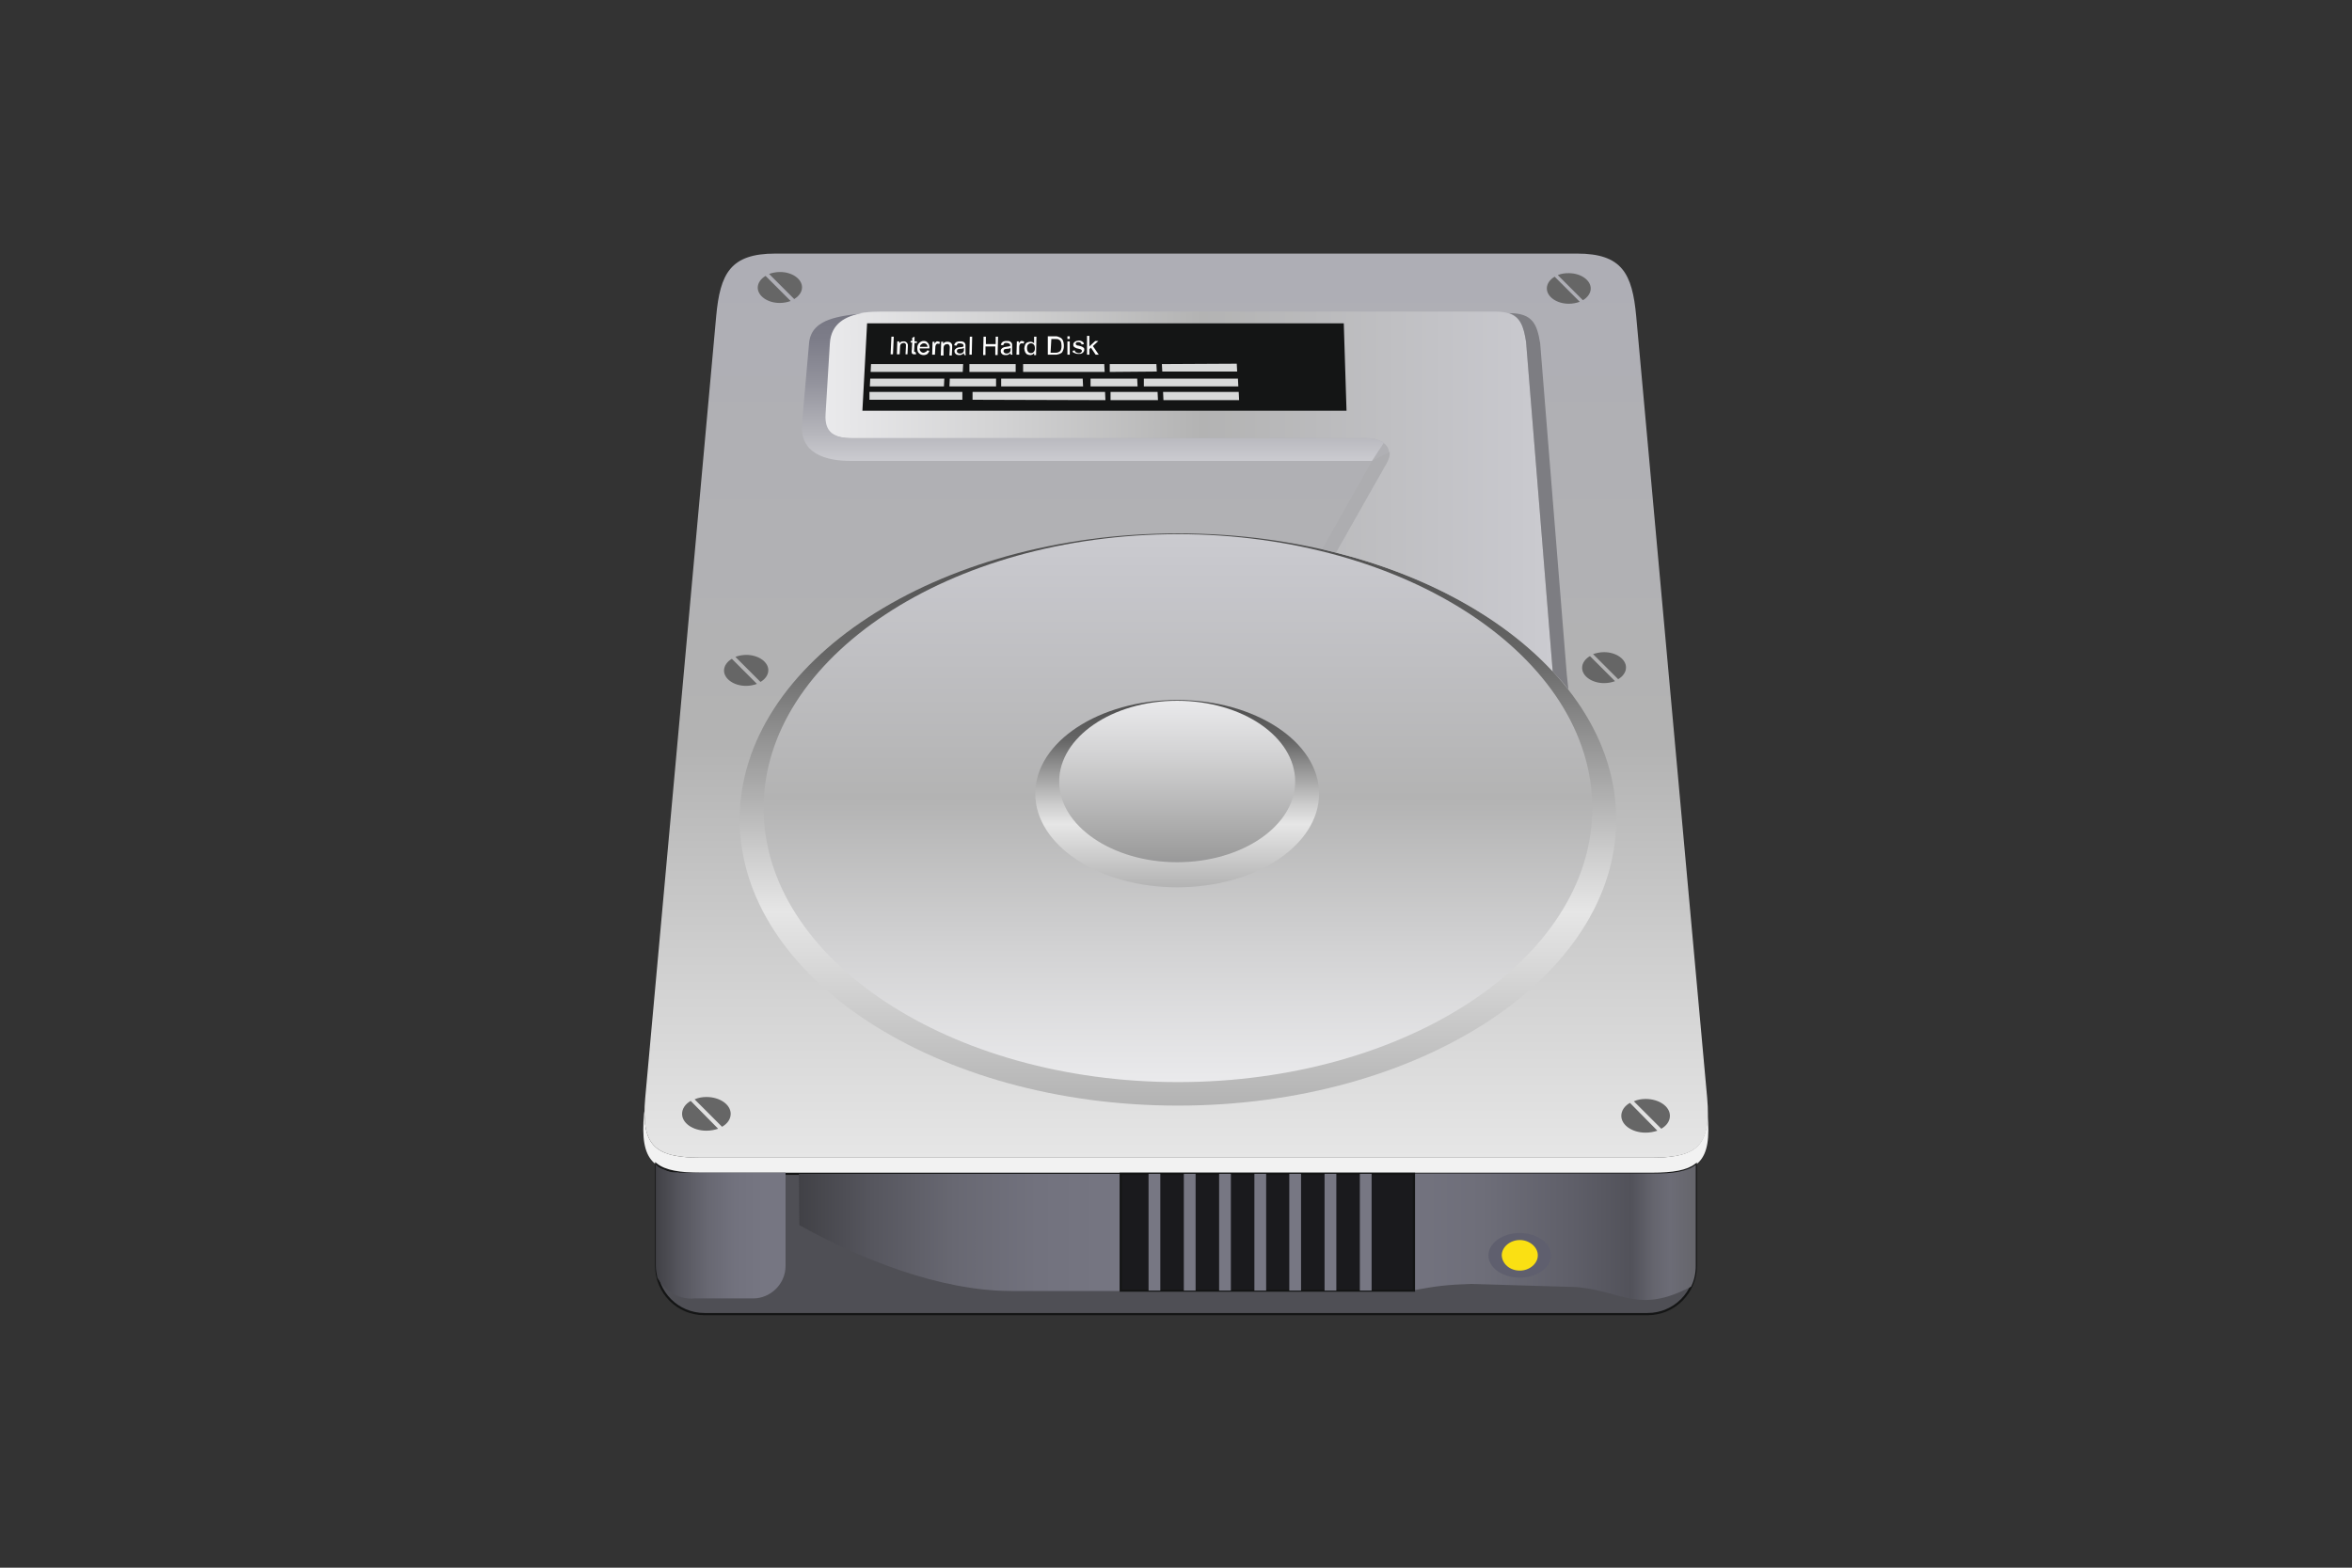 <?xml version="1.0" encoding="utf-8"?>
<!-- Generator: Adobe Illustrator 27.8.1, SVG Export Plug-In . SVG Version: 6.00 Build 0)  -->
<svg version="1.1" id="Layer_1" xmlns="http://www.w3.org/2000/svg" xmlns:xlink="http://www.w3.org/1999/xlink" x="0px" y="0px"
	 viewBox="0 0 600 400" style="enable-background:new 0 0 600 400;" xml:space="preserve">
<rect x="0" y="0" width="600" height="400" fill="#333333" stroke="none"/>
<style type="text/css">
	.st0{fill-rule:evenodd;clip-rule:evenodd;fill:#F2F2F2;}
	.st1{fill-rule:evenodd;clip-rule:evenodd;fill:url(#SVGID_1_);}
	.st2{fill-rule:evenodd;clip-rule:evenodd;fill:#4F4F55;stroke:#141515;stroke-width:0.567;stroke-miterlimit:10;}
	.st3{fill-rule:evenodd;clip-rule:evenodd;fill:url(#SVGID_00000039108162383320802980000014284482561708341695_);}
	.st4{fill-rule:evenodd;clip-rule:evenodd;fill:url(#SVGID_00000107576868363231932990000017307165633690180024_);}
	.st5{fill-rule:evenodd;clip-rule:evenodd;fill:url(#SVGID_00000056406482373271484180000011913190815157865103_);}
	.st6{fill-rule:evenodd;clip-rule:evenodd;fill:url(#SVGID_00000178172422454946379530000012986115671387568792_);}
	.st7{fill-rule:evenodd;clip-rule:evenodd;fill:url(#SVGID_00000076577002229194466550000016228463202251410104_);}
	.st8{fill-rule:evenodd;clip-rule:evenodd;fill:url(#SVGID_00000036955453912921765390000005901083377941376691_);}
	.st9{fill-rule:evenodd;clip-rule:evenodd;fill:#1A1A1D;stroke:#141515;stroke-width:0.567;stroke-miterlimit:10;}
	.st10{fill-rule:evenodd;clip-rule:evenodd;fill:#777783;}
	.st11{fill-rule:evenodd;clip-rule:evenodd;fill:url(#SVGID_00000032615371444576403280000000215313842066422688_);}
	.st12{fill-rule:evenodd;clip-rule:evenodd;fill:url(#SVGID_00000070089389757717834520000006428283370876492944_);}
	.st13{fill-rule:evenodd;clip-rule:evenodd;fill:#7D7D82;}
	.st14{fill-rule:evenodd;clip-rule:evenodd;fill:#5F5F6E;}
	.st15{fill-rule:evenodd;clip-rule:evenodd;fill:#FAE013;}
	.st16{fill-rule:evenodd;clip-rule:evenodd;fill:#141515;}
	.st17{fill-rule:evenodd;clip-rule:evenodd;fill:#ADADB0;}
	.st18{fill-rule:evenodd;clip-rule:evenodd;fill:url(#SVGID_00000159471310780055928390000016619691243937088664_);}
	.st19{fill:#FEFEFE;}
	.st20{fill-rule:evenodd;clip-rule:evenodd;fill:#D8D9D9;}
	.st21{fill-rule:evenodd;clip-rule:evenodd;fill:#666666;}
</style>
<g>
	<path class="st0" d="M307.8,299.5h-129c-12.2,0-15.6-3.1-14.5-15.3l0.1-0.7c-0.1,9.4,3.7,11.9,14.6,11.9h128.6H421
		c10.6,0,14.5-2.4,14.6-11.1l0,0c1.1,12.1-2.1,15.2-14.2,15.2H307.8z"/>
	<linearGradient id="SVGID_1_" gradientUnits="userSpaceOnUse" x1="300.027" y1="295.431" x2="300.027" y2="64.737">
		<stop  offset="0" style="stop-color:#E6E6E6"/>
		<stop  offset="0.237" style="stop-color:#CDCDCD"/>
		<stop  offset="0.456" style="stop-color:#B3B3B3"/>
		<stop  offset="1" style="stop-color:#AEAEB5"/>
	</linearGradient>
	<path class="st1" d="M307.7,295.4H179c-12.1,0-15.5-3.1-14.4-15.3l18.1-199.4c1-10.9,3.6-16,15.1-16h87.5h117
		c11.5,0,14.1,5.1,15.1,16l18.1,199.4c1.1,12.2-2.3,15.3-14.4,15.3H307.7z"/>
	<path class="st2" d="M432.6,297.2V323c0,6.8-5.5,12.3-12.3,12.3H179.7c-6.8,0-12.3-5.5-12.3-12.3v-25.9c2.3,1.8,6,2.4,11.5,2.4h129
		h113.6C426.8,299.5,430.4,298.9,432.6,297.2L432.6,297.2z"/>
	
		<linearGradient id="SVGID_00000013900834175216415660000011599440790798580112_" gradientUnits="userSpaceOnUse" x1="360.467" y1="314.449" x2="432.632" y2="314.449">
		<stop  offset="0" style="stop-color:#73737F"/>
		<stop  offset="0.243" style="stop-color:#6E6E79"/>
		<stop  offset="0.56" style="stop-color:#5F5F69"/>
		<stop  offset="0.771" style="stop-color:#52525A"/>
		<stop  offset="0.852" style="stop-color:#65656E"/>
		<stop  offset="0.909" style="stop-color:#6C6C76"/>
		<stop  offset="1" style="stop-color:#65656B"/>
	</linearGradient>
	<path style="fill-rule:evenodd;clip-rule:evenodd;fill:url(#SVGID_00000013900834175216415660000011599440790798580112_);" d="
		M432.6,297.2V323c0,1.9-0.4,3.7-1.2,5.3c-13.4,7-17.4,1.2-29.1,0.1l-27-0.8c-6,0.2-8.7,0.5-14.6,1.6l-0.2-29.8h61
		C426.8,299.5,430.4,298.9,432.6,297.2L432.6,297.2z"/>
	
		<linearGradient id="SVGID_00000043458050965145270190000011824005848970876576_" gradientUnits="userSpaceOnUse" x1="167.366" y1="314.379" x2="200.577" y2="314.379">
		<stop  offset="0" style="stop-color:#414146"/>
		<stop  offset="0.187" style="stop-color:#56565E"/>
		<stop  offset="0.398" style="stop-color:#686872"/>
		<stop  offset="0.61" style="stop-color:#72727E"/>
		<stop  offset="0.823" style="stop-color:#767682"/>
	</linearGradient>
	<path style="fill-rule:evenodd;clip-rule:evenodd;fill:url(#SVGID_00000043458050965145270190000011824005848970876576_);" d="
		M167.7,326c-0.2-1-0.4-2-0.4-3v-25.9c0.1,0.1,0.1,0.1,0.2,0.2l0,0l0.1,0.1l0,0c0.1,0,0.1,0.1,0.2,0.2l0.1,0.1
		c0.2,0.1,0.3,0.2,0.5,0.3l0,0c0.2,0.1,0.4,0.2,0.7,0.3h0c0.1,0,0.2,0.1,0.3,0.1l0,0c0.1,0.1,0.3,0.1,0.4,0.2l0.2,0.1
		c0.1,0,0.2,0.1,0.3,0.1l0,0c0.2,0.1,0.4,0.1,0.6,0.2l0.2,0c0.1,0,0.2,0,0.3,0.1l0,0l0.1,0l0,0l0.2,0l0,0l0.2,0l0,0l0.2,0l0,0l0.2,0
		h0l0.2,0l0.2,0l0,0c0.2,0,0.4,0,0.6,0.1l0,0l0.2,0l0.2,0l0,0l0.2,0l0,0l0.2,0h0l0.1,0l0.1,0l0.1,0l0.1,0l0,0l0.2,0l0.1,0l0.2,0
		l0.2,0h0l0.2,0h0l0.2,0l0.2,0h0.1l0.1,0l0.1,0h0l0.4,0l0,0l0.2,0h0l0.2,0h0l0.2,0h0l0.2,0h0.1l0.2,0h0.1h0l0.3,0h0h0.1h0.2h0h0.3
		h21.8v23.8c0,4.6-3.8,8.3-8.3,8.3h-14.9C173.2,331.7,169.6,329.4,167.7,326L167.7,326z M167.7,297.3c0.1,0,0.1,0.1,0.2,0.2"/>
	
		<linearGradient id="SVGID_00000024683009240263127730000007385694697785965978_" gradientUnits="userSpaceOnUse" x1="203.84" y1="314.441" x2="285.885" y2="314.441">
		<stop  offset="0" style="stop-color:#414146"/>
		<stop  offset="0.227" style="stop-color:#56565E"/>
		<stop  offset="0.483" style="stop-color:#686872"/>
		<stop  offset="0.741" style="stop-color:#72727E"/>
		<stop  offset="1" style="stop-color:#767682"/>
	</linearGradient>
	<path style="fill-rule:evenodd;clip-rule:evenodd;fill:url(#SVGID_00000024683009240263127730000007385694697785965978_);" d="
		M203.8,299.5l0.1,13.1c15.7,8.7,35.9,16.8,54.1,16.8h27.9v-29.9H203.8z"/>
	
		<linearGradient id="SVGID_00000091730436552144554350000002682662709150190244_" gradientUnits="userSpaceOnUse" x1="300.495" y1="282.082" x2="300.495" y2="136.076">
		<stop  offset="0" style="stop-color:#B3B3B3"/>
		<stop  offset="0.339" style="stop-color:#E6E6E6"/>
		<stop  offset="0.441" style="stop-color:#CDCDCD"/>
		<stop  offset="0.657" style="stop-color:#8E8E8E"/>
		<stop  offset="0.784" style="stop-color:#666666"/>
		<stop  offset="1" style="stop-color:#4D4D4D"/>
	</linearGradient>
	<path style="fill-rule:evenodd;clip-rule:evenodd;fill:url(#SVGID_00000091730436552144554350000002682662709150190244_);" d="
		M300.5,282.1c61.6,0,111.8-32.8,111.8-73c0-40.2-50.2-73-111.8-73c-61.6,0-111.8,32.8-111.8,73
		C188.7,249.3,238.9,282.1,300.5,282.1L300.5,282.1z"/>
	
		<linearGradient id="SVGID_00000118384433089032281230000017041176641094417058_" gradientUnits="userSpaceOnUse" x1="300.495" y1="276.085" x2="300.495" y2="136.35">
		<stop  offset="0" style="stop-color:#EAEAEC"/>
		<stop  offset="0.245" style="stop-color:#D2D2D3"/>
		<stop  offset="0.518" style="stop-color:#B3B3B3"/>
		<stop  offset="0.935" style="stop-color:#C7C7CC"/>
		<stop  offset="1" style="stop-color:#CBCBD0"/>
	</linearGradient>
	<path style="fill-rule:evenodd;clip-rule:evenodd;fill:url(#SVGID_00000118384433089032281230000017041176641094417058_);" d="
		M300.5,276.1c58.2,0,105.7-31.4,105.7-69.9c0-38.5-47.5-69.9-105.7-69.9c-58.2,0-105.7,31.4-105.7,69.9
		C194.8,244.7,242.3,276.1,300.5,276.1L300.5,276.1z"/>
	
		<linearGradient id="SVGID_00000034772294339116669880000001704106331976667798_" gradientUnits="userSpaceOnUse" x1="210.441" y1="125.356" x2="396.114" y2="125.356">
		<stop  offset="0" style="stop-color:#EAEAEC"/>
		<stop  offset="0.245" style="stop-color:#D2D2D3"/>
		<stop  offset="0.518" style="stop-color:#B3B3B3"/>
		<stop  offset="0.935" style="stop-color:#C7C7CC"/>
		<stop  offset="1" style="stop-color:#CBCBD0"/>
	</linearGradient>
	<path style="fill-rule:evenodd;clip-rule:evenodd;fill:url(#SVGID_00000034772294339116669880000001704106331976667798_);" d="
		M396.1,171.3l-6.8-84.1c-0.8-5.1-2-7.7-8-7.7H224.9c-5.8,0-12.9,0.9-13.4,8.1l-1.1,18.1c-0.3,4.8,2.4,6.1,6.9,6.1h131.3
		c3.7,0,7.4,2.1,5,6.3L340.8,141C364,146.8,383.4,157.6,396.1,171.3L396.1,171.3z"/>
	<rect x="285.9" y="299.5" class="st9" width="74.8" height="29.8"/>
	<rect x="293" y="299.5" class="st10" width="3" height="29.8"/>
	<rect x="302" y="299.5" class="st10" width="3" height="29.8"/>
	<rect x="311" y="299.5" class="st10" width="3" height="29.8"/>
	<rect x="320" y="299.5" class="st10" width="3" height="29.8"/>
	<rect x="328.9" y="299.5" class="st10" width="3" height="29.8"/>
	<rect x="337.9" y="299.5" class="st10" width="3" height="29.8"/>
	<rect x="346.9" y="299.5" class="st10" width="3" height="29.8"/>
	
		<linearGradient id="SVGID_00000139997039220761559910000012582963968693203098_" gradientUnits="userSpaceOnUse" x1="300.301" y1="226.44" x2="300.301" y2="178.69">
		<stop  offset="0" style="stop-color:#B3B3B3"/>
		<stop  offset="0.339" style="stop-color:#E6E6E6"/>
		<stop  offset="0.441" style="stop-color:#CDCDCD"/>
		<stop  offset="0.657" style="stop-color:#8E8E8E"/>
		<stop  offset="0.784" style="stop-color:#666666"/>
		<stop  offset="1" style="stop-color:#4D4D4D"/>
	</linearGradient>
	<path style="fill-rule:evenodd;clip-rule:evenodd;fill:url(#SVGID_00000139997039220761559910000012582963968693203098_);" d="
		M300.3,226.4c20,0,36.2-10.7,36.2-23.9c0-13.2-16.3-23.9-36.2-23.9c-19.9,0-36.2,10.7-36.2,23.9
		C264.1,215.7,280.4,226.4,300.3,226.4L300.3,226.4z"/>
	
		<linearGradient id="SVGID_00000147919235241585256630000003795070886094248127_" gradientUnits="userSpaceOnUse" x1="300.301" y1="178.69" x2="300.301" y2="219.958">
		<stop  offset="0" style="stop-color:#EAEAEC"/>
		<stop  offset="0.338" style="stop-color:#D2D2D3"/>
		<stop  offset="1" style="stop-color:#999999"/>
	</linearGradient>
	<path style="fill-rule:evenodd;clip-rule:evenodd;fill:url(#SVGID_00000147919235241585256630000003795070886094248127_);" d="
		M300.3,220c16.6,0,30.1-9.3,30.1-20.6c0-11.4-13.5-20.6-30.1-20.6c-16.6,0-30.1,9.3-30.1,20.6C270.2,210.7,283.7,220,300.3,220
		L300.3,220z"/>
	<path class="st13" d="M385,79.9c5.9,0,7.1,2.7,7.9,7.7l6.8,84.6l0.4,3.7c-1.2-1.6-2.6-3.1-4-4.6l-6.8-84.1
		C388.7,83.4,387.9,80.9,385,79.9L385,79.9z"/>
	<path class="st14" d="M387.7,326c4.4,0,8-2.6,8-5.7c0-3.1-3.6-5.7-8-5.7c-4.4,0-8,2.6-8,5.7C379.7,323.5,383.3,326,387.7,326
		L387.7,326z"/>
	<path class="st15" d="M387.7,324.2c2.5,0,4.6-1.8,4.6-3.9c0-2.1-2.1-3.9-4.6-3.9s-4.6,1.8-4.6,3.9
		C383.2,322.5,385.2,324.2,387.7,324.2L387.7,324.2z"/>
	<polygon class="st16" points="221.2,82.5 342.8,82.5 343.5,104.8 220,104.8 	"/>
	<path class="st17" d="M337.3,140.1l12.7-22.5l4.5-2.3c0.1,0.8-0.1,1.7-0.7,2.8L340.8,141l0,0C339.7,140.7,338.5,140.4,337.3,140.1
		L337.3,140.1z"/>
	
		<linearGradient id="SVGID_00000101820639818774930070000016640784125571644854_" gradientUnits="userSpaceOnUse" x1="278.715" y1="117.557" x2="278.715" y2="79.796">
		<stop  offset="0" style="stop-color:#CBCBD0"/>
		<stop  offset="0.201" style="stop-color:#B4B4BA"/>
		<stop  offset="0.536" style="stop-color:#92929C"/>
		<stop  offset="0.815" style="stop-color:#7D7D89"/>
		<stop  offset="1" style="stop-color:#767682"/>
	</linearGradient>
	<path style="fill-rule:evenodd;clip-rule:evenodd;fill:url(#SVGID_00000101820639818774930070000016640784125571644854_);" d="
		M353,113l-3,4.6H217.1c-6.6,0-13.2-1.9-12.5-9.7l1.8-20.4c0.6-6.5,8.5-6.8,13.6-7.6l0,0c-4.2,0.7-8,2.6-8.3,7.7l-1.1,18.1
		c-0.3,4.8,2.4,6.1,6.9,6.1h131.3C350.3,111.8,351.9,112.2,353,113L353,113z"/>
	<path class="st19" d="M227.2,90.4l0.2-4.5h0.6l-0.2,4.5H227.2z M228.8,90.4l0.1-3.3l0.5,0l0,0.5c0.3-0.4,0.6-0.5,1.1-0.5
		c0.2,0,0.4,0,0.5,0.1c0.2,0.1,0.3,0.2,0.4,0.3c0.1,0.1,0.1,0.3,0.2,0.4c0,0.1,0,0.3,0,0.5l-0.1,2H231l0.1-2c0-0.2,0-0.4,0-0.5
		c0-0.1-0.1-0.2-0.2-0.3c-0.1-0.1-0.2-0.1-0.4-0.1c-0.2,0-0.4,0.1-0.6,0.2c-0.2,0.2-0.3,0.4-0.3,0.9l-0.1,1.8H228.8z M233.6,89.9
		l0.1,0.5c-0.2,0-0.3,0-0.4,0c-0.2,0-0.4,0-0.5-0.1c-0.1-0.1-0.2-0.1-0.2-0.3c0-0.1-0.1-0.3,0-0.7l0.1-1.9h-0.4l0-0.4h0.4l0-0.8
		l0.6-0.3l0,1.2l0.6,0l0,0.4h-0.6l-0.1,1.9c0,0.2,0,0.3,0,0.3c0,0,0,0.1,0.1,0.1c0,0,0.1,0,0.2,0C233.5,90,233.5,90,233.6,89.9
		L233.6,89.9z M236.5,89.4l0.6,0.1c-0.1,0.3-0.3,0.6-0.5,0.8c-0.3,0.2-0.6,0.3-1,0.3c-0.5,0-0.9-0.2-1.2-0.5
		c-0.3-0.3-0.4-0.7-0.4-1.3c0-0.6,0.2-1,0.5-1.3c0.3-0.3,0.7-0.5,1.1-0.5c0.5,0,0.8,0.1,1.1,0.5c0.3,0.3,0.4,0.7,0.4,1.3
		c0,0,0,0.1,0,0.1h-2.5c0,0.4,0.1,0.6,0.3,0.8c0.2,0.2,0.4,0.3,0.7,0.3c0.2,0,0.4-0.1,0.5-0.2C236.3,89.8,236.4,89.6,236.5,89.4
		L236.5,89.4z M234.7,88.5h1.9c0-0.3-0.1-0.5-0.2-0.6c-0.2-0.2-0.4-0.3-0.7-0.3c-0.3,0-0.5,0.1-0.7,0.3
		C234.8,88,234.7,88.2,234.7,88.5L234.7,88.5z M237.8,90.5l0.1-3.3h0.5l0,0.5c0.1-0.2,0.3-0.4,0.4-0.5c0.1-0.1,0.2-0.1,0.4-0.1
		c0.2,0,0.4,0.1,0.6,0.2l-0.2,0.5c-0.1-0.1-0.3-0.1-0.4-0.1c-0.1,0-0.2,0-0.3,0.1c-0.1,0.1-0.2,0.2-0.2,0.3
		c-0.1,0.2-0.1,0.4-0.1,0.7l-0.1,1.7H237.8z M240,90.5l0.1-3.3h0.5l0,0.5c0.3-0.4,0.6-0.5,1.1-0.5c0.2,0,0.4,0,0.6,0.1
		c0.2,0.1,0.3,0.2,0.4,0.3c0.1,0.1,0.1,0.3,0.2,0.4c0,0.1,0,0.3,0,0.6l-0.1,2.1l-0.6,0l0.1-2c0-0.2,0-0.4-0.1-0.5
		c0-0.1-0.1-0.2-0.2-0.3c-0.1-0.1-0.2-0.1-0.4-0.1c-0.2,0-0.5,0.1-0.6,0.2c-0.2,0.2-0.3,0.4-0.3,0.9l0,1.8H240z M245.9,90.1
		c-0.2,0.2-0.4,0.3-0.6,0.4c-0.2,0.1-0.4,0.1-0.6,0.1c-0.4,0-0.7-0.1-0.9-0.3c-0.2-0.2-0.3-0.4-0.3-0.7c0-0.2,0-0.3,0.1-0.4
		c0.1-0.1,0.2-0.2,0.3-0.3c0.1-0.1,0.3-0.1,0.4-0.2c0.1,0,0.3-0.1,0.5-0.1c0.5,0,0.8-0.1,1-0.2c0-0.1,0-0.1,0-0.1
		c0-0.2,0-0.4-0.2-0.5c-0.1-0.1-0.4-0.2-0.7-0.2c-0.3,0-0.5,0-0.6,0.1c-0.1,0.1-0.2,0.3-0.3,0.5l-0.6-0.1c0.1-0.2,0.1-0.4,0.3-0.6
		c0.1-0.1,0.3-0.3,0.5-0.3c0.2-0.1,0.5-0.1,0.8-0.1c0.3,0,0.5,0,0.7,0.1c0.2,0.1,0.3,0.1,0.4,0.3c0.1,0.1,0.1,0.2,0.2,0.4
		c0,0.1,0,0.3,0,0.5l0,0.8c0,0.5,0,0.9,0,1c0,0.1,0.1,0.3,0.1,0.4H246C245.9,90.4,245.9,90.2,245.9,90.1L245.9,90.1z M245.9,88.8
		c-0.2,0.1-0.5,0.2-1,0.2c-0.2,0-0.4,0.1-0.5,0.1c-0.1,0-0.2,0.1-0.2,0.2c-0.1,0.1-0.1,0.2-0.1,0.3c0,0.1,0,0.3,0.2,0.4
		c0.1,0.1,0.3,0.2,0.5,0.2c0.2,0,0.4,0,0.6-0.1c0.2-0.1,0.3-0.2,0.4-0.4c0.1-0.1,0.1-0.3,0.1-0.6L245.9,88.8z M247.3,90.5l0.1-4.6
		h0.6l-0.1,4.6H247.3z M250.8,90.5l0.1-4.6l0.6,0l0,1.9l2.5,0l0-1.9h0.6l-0.1,4.7l-0.6,0l0-2.2h-2.5l0,2.2H250.8z M257.8,90.1
		c-0.2,0.2-0.4,0.3-0.6,0.4c-0.2,0.1-0.4,0.1-0.7,0.1c-0.4,0-0.7-0.1-0.9-0.3c-0.2-0.2-0.3-0.4-0.3-0.7c0-0.2,0-0.3,0.1-0.5
		c0.1-0.1,0.2-0.2,0.3-0.3c0.1-0.1,0.3-0.1,0.4-0.2c0.1,0,0.3-0.1,0.5-0.1c0.5-0.1,0.8-0.1,1.1-0.2c0-0.1,0-0.1,0-0.1
		c0-0.2,0-0.4-0.2-0.5c-0.1-0.1-0.4-0.2-0.7-0.2c-0.3,0-0.5,0-0.6,0.1c-0.1,0.1-0.2,0.3-0.3,0.5l-0.6-0.1c0.1-0.2,0.1-0.4,0.3-0.6
		c0.1-0.1,0.3-0.3,0.5-0.3c0.2-0.1,0.5-0.1,0.8-0.1c0.3,0,0.5,0,0.7,0.1c0.2,0.1,0.3,0.2,0.4,0.3c0.1,0.1,0.1,0.2,0.2,0.4
		c0,0.1,0,0.3,0,0.5l0,0.8c0,0.5,0,0.9,0,1c0,0.1,0.1,0.3,0.1,0.4h-0.6C257.9,90.4,257.8,90.2,257.8,90.1L257.8,90.1z M257.8,88.8
		c-0.2,0.1-0.5,0.2-1,0.2c-0.2,0-0.4,0.1-0.5,0.1c-0.1,0-0.2,0.1-0.2,0.2c-0.1,0.1-0.1,0.2-0.1,0.3c0,0.2,0.1,0.3,0.2,0.4
		c0.1,0.1,0.3,0.2,0.5,0.2c0.2,0,0.4,0,0.6-0.1c0.2-0.1,0.3-0.2,0.4-0.4c0.1-0.1,0.1-0.3,0.1-0.6L257.8,88.8z M259.3,90.5l0.1-3.4
		h0.5l0,0.5c0.1-0.2,0.3-0.4,0.4-0.5c0.1-0.1,0.2-0.1,0.4-0.1c0.2,0,0.4,0.1,0.6,0.2l-0.2,0.5c-0.1-0.1-0.3-0.1-0.4-0.1
		c-0.1,0-0.2,0-0.4,0.1c-0.1,0.1-0.2,0.2-0.2,0.3c-0.1,0.2-0.1,0.4-0.1,0.7l0,1.8H259.3z M263.8,90.5l0-0.4c-0.2,0.3-0.6,0.5-1,0.5
		c-0.3,0-0.5-0.1-0.8-0.2c-0.2-0.1-0.4-0.4-0.5-0.6c-0.1-0.3-0.2-0.6-0.2-0.9c0-0.3,0.1-0.6,0.2-0.9c0.1-0.3,0.3-0.5,0.5-0.6
		c0.2-0.1,0.5-0.2,0.8-0.2c0.2,0,0.4,0,0.6,0.1c0.2,0.1,0.3,0.2,0.4,0.3l0-1.7h0.6l-0.1,4.7H263.8z M262,88.8c0,0.4,0.1,0.8,0.3,1
		c0.2,0.2,0.4,0.3,0.7,0.3c0.3,0,0.5-0.1,0.7-0.3c0.2-0.2,0.3-0.5,0.3-0.9c0-0.5-0.1-0.8-0.3-1c-0.2-0.2-0.4-0.3-0.7-0.3
		c-0.3,0-0.5,0.1-0.7,0.3C262.1,88,262,88.4,262,88.8L262,88.8z M267.3,90.5l0-4.7l1.7,0c0.4,0,0.7,0,0.9,0.1
		c0.3,0.1,0.5,0.2,0.7,0.3c0.3,0.2,0.5,0.5,0.6,0.8c0.1,0.3,0.2,0.7,0.2,1.1c0,0.4,0,0.7-0.1,1c-0.1,0.3-0.2,0.5-0.3,0.7
		c-0.1,0.2-0.3,0.3-0.5,0.4c-0.2,0.1-0.4,0.2-0.6,0.2c-0.2,0.1-0.5,0.1-0.8,0.1L267.3,90.5z M268,90h1.1c0.3,0,0.6,0,0.8-0.1
		c0.2-0.1,0.3-0.1,0.4-0.2c0.2-0.1,0.3-0.3,0.4-0.6c0.1-0.3,0.1-0.6,0.1-0.9c0-0.5-0.1-0.9-0.2-1.1c-0.2-0.3-0.4-0.4-0.6-0.5
		c-0.2-0.1-0.5-0.1-0.8-0.1h-1L268,90z M272.3,86.5l0-0.7h0.6l0,0.7L272.3,86.5z M272.3,90.5l0-3.4h0.6l0,3.4H272.3z M273.6,89.5
		l0.6-0.1c0,0.2,0.1,0.4,0.3,0.5c0.2,0.1,0.4,0.2,0.7,0.2c0.3,0,0.5-0.1,0.6-0.2c0.1-0.1,0.2-0.2,0.2-0.4c0-0.1-0.1-0.2-0.2-0.3
		c-0.1-0.1-0.3-0.1-0.6-0.2c-0.5-0.1-0.8-0.2-0.9-0.3c-0.2-0.1-0.3-0.2-0.4-0.3c-0.1-0.1-0.1-0.3-0.1-0.5c0-0.2,0-0.3,0.1-0.4
		c0.1-0.1,0.2-0.2,0.3-0.3c0.1-0.1,0.2-0.1,0.4-0.2c0.2,0,0.3-0.1,0.5-0.1c0.3,0,0.5,0,0.7,0.1c0.2,0.1,0.4,0.2,0.5,0.3
		c0.1,0.1,0.2,0.3,0.2,0.5l-0.6,0.1c0-0.2-0.1-0.3-0.2-0.4c-0.1-0.1-0.3-0.2-0.5-0.2c-0.3,0-0.5,0-0.6,0.1c-0.1,0.1-0.2,0.2-0.2,0.3
		c0,0.1,0,0.1,0.1,0.2c0,0.1,0.1,0.1,0.2,0.2c0.1,0,0.2,0.1,0.5,0.1c0.4,0.1,0.7,0.2,0.9,0.3c0.2,0.1,0.3,0.2,0.4,0.3
		c0.1,0.1,0.1,0.3,0.1,0.5s-0.1,0.4-0.2,0.5c-0.1,0.2-0.3,0.3-0.5,0.4c-0.2,0.1-0.5,0.1-0.8,0.1c-0.5,0-0.8-0.1-1.1-0.3
		C273.8,90.1,273.7,89.9,273.6,89.5L273.6,89.5z M277.3,90.5l0-4.8h0.6l0,2.7l1.5-1.4l0.8,0l-1.4,1.3l1.5,2.2l-0.8,0l-1.2-1.8
		l-0.4,0.4v1.4L277.3,90.5z"/>
	<polygon class="st20" points="222.2,92.9 245.7,92.9 245.6,94.9 222.1,94.9 	"/>
	<polygon class="st20" points="247.3,92.9 259.1,92.9 259.1,94.9 247.3,94.9 	"/>
	<polygon class="st20" points="261,92.9 281.7,92.9 281.8,94.9 261,94.9 	"/>
	<polygon class="st20" points="283.1,92.9 295,92.9 295.1,94.8 283.1,94.9 	"/>
	<polygon class="st20" points="296.4,92.9 315.5,92.8 315.6,94.8 296.5,94.8 	"/>
	<polygon class="st20" points="315.8,96.6 291.8,96.6 291.8,98.6 315.9,98.6 	"/>
	<polygon class="st20" points="290.1,96.6 278.2,96.6 278.2,98.6 290.2,98.6 	"/>
	<polygon class="st20" points="276.2,96.6 255.4,96.6 255.4,98.6 276.3,98.6 	"/>
	<polygon class="st20" points="254.1,96.6 242.3,96.6 242.2,98.6 254.1,98.6 	"/>
	<polygon class="st20" points="240.9,96.6 222,96.6 221.9,98.6 240.8,98.6 	"/>
	<polygon class="st20" points="221.8,100 245.5,100 245.5,102 221.8,102 	"/>
	<polygon class="st20" points="248.1,100 281.9,100 282,102.1 248.1,102 	"/>
	<polygon class="st20" points="283.3,100 295.3,100 295.4,102.1 283.3,102.1 	"/>
	<polygon class="st20" points="296.7,100 316,100 316.1,102.1 296.8,102.1 	"/>
	<g>
		<path class="st21" d="M180.2,279.9c3.4,0,6.2,1.9,6.2,4.3c0,1.3-0.8,2.5-2.2,3.3l-7-7C178.1,280.1,179.1,279.9,180.2,279.9
			L180.2,279.9z M183.2,288c-0.9,0.3-1.9,0.5-3,0.5c-3.4,0-6.2-1.9-6.2-4.3c0-1.3,0.8-2.5,2.2-3.3L183.2,288z"/>
	</g>
	<g>
		<path class="st21" d="M190.4,167.1c3.1,0,5.6,1.8,5.6,3.9c0,1.2-0.8,2.3-2,3l-6.4-6.4C188.4,167.3,189.4,167.1,190.4,167.1
			L190.4,167.1z M193.1,174.5c-0.8,0.3-1.8,0.5-2.8,0.5c-3.1,0-5.6-1.8-5.6-3.9c0-1.2,0.8-2.3,2-3L193.1,174.5z"/>
	</g>
	<g>
		<path class="st21" d="M199,69.4c3.1,0,5.6,1.8,5.6,3.9c0,1.2-0.8,2.3-2,3l-6.4-6.4C197,69.6,198,69.4,199,69.4L199,69.4z
			 M201.7,76.8c-0.8,0.3-1.8,0.5-2.8,0.5c-3.1,0-5.6-1.8-5.6-3.9c0-1.2,0.8-2.3,2-3L201.7,76.8z"/>
	</g>
	<g>
		<path class="st21" d="M400.2,69.7c3.1,0,5.6,1.8,5.6,3.9c0,1.2-0.8,2.3-2,3l-6.4-6.4C398.3,69.8,399.2,69.7,400.2,69.7L400.2,69.7
			z M403,77c-0.8,0.3-1.8,0.5-2.8,0.5c-3.1,0-5.6-1.8-5.6-3.9c0-1.2,0.8-2.3,2-3L403,77z"/>
	</g>
	<g>
		<path class="st21" d="M409.2,166.4c3.1,0,5.6,1.8,5.6,3.9c0,1.2-0.8,2.3-2,3l-6.4-6.4C407.3,166.6,408.2,166.4,409.2,166.4
			L409.2,166.4z M412,173.8c-0.8,0.3-1.8,0.5-2.8,0.5c-3.1,0-5.6-1.8-5.6-3.9c0-1.2,0.8-2.3,2-3L412,173.8z"/>
	</g>
	<g>
		<path class="st21" d="M419.8,280.4c3.4,0,6.2,1.9,6.2,4.3c0,1.3-0.8,2.5-2.2,3.3l-7-7C417.7,280.6,418.7,280.4,419.8,280.4
			L419.8,280.4z M422.8,288.5c-0.9,0.3-1.9,0.5-3,0.5c-3.4,0-6.2-1.9-6.2-4.3c0-1.3,0.8-2.5,2.2-3.3L422.8,288.5z"/>
	</g>
</g>
</svg>
